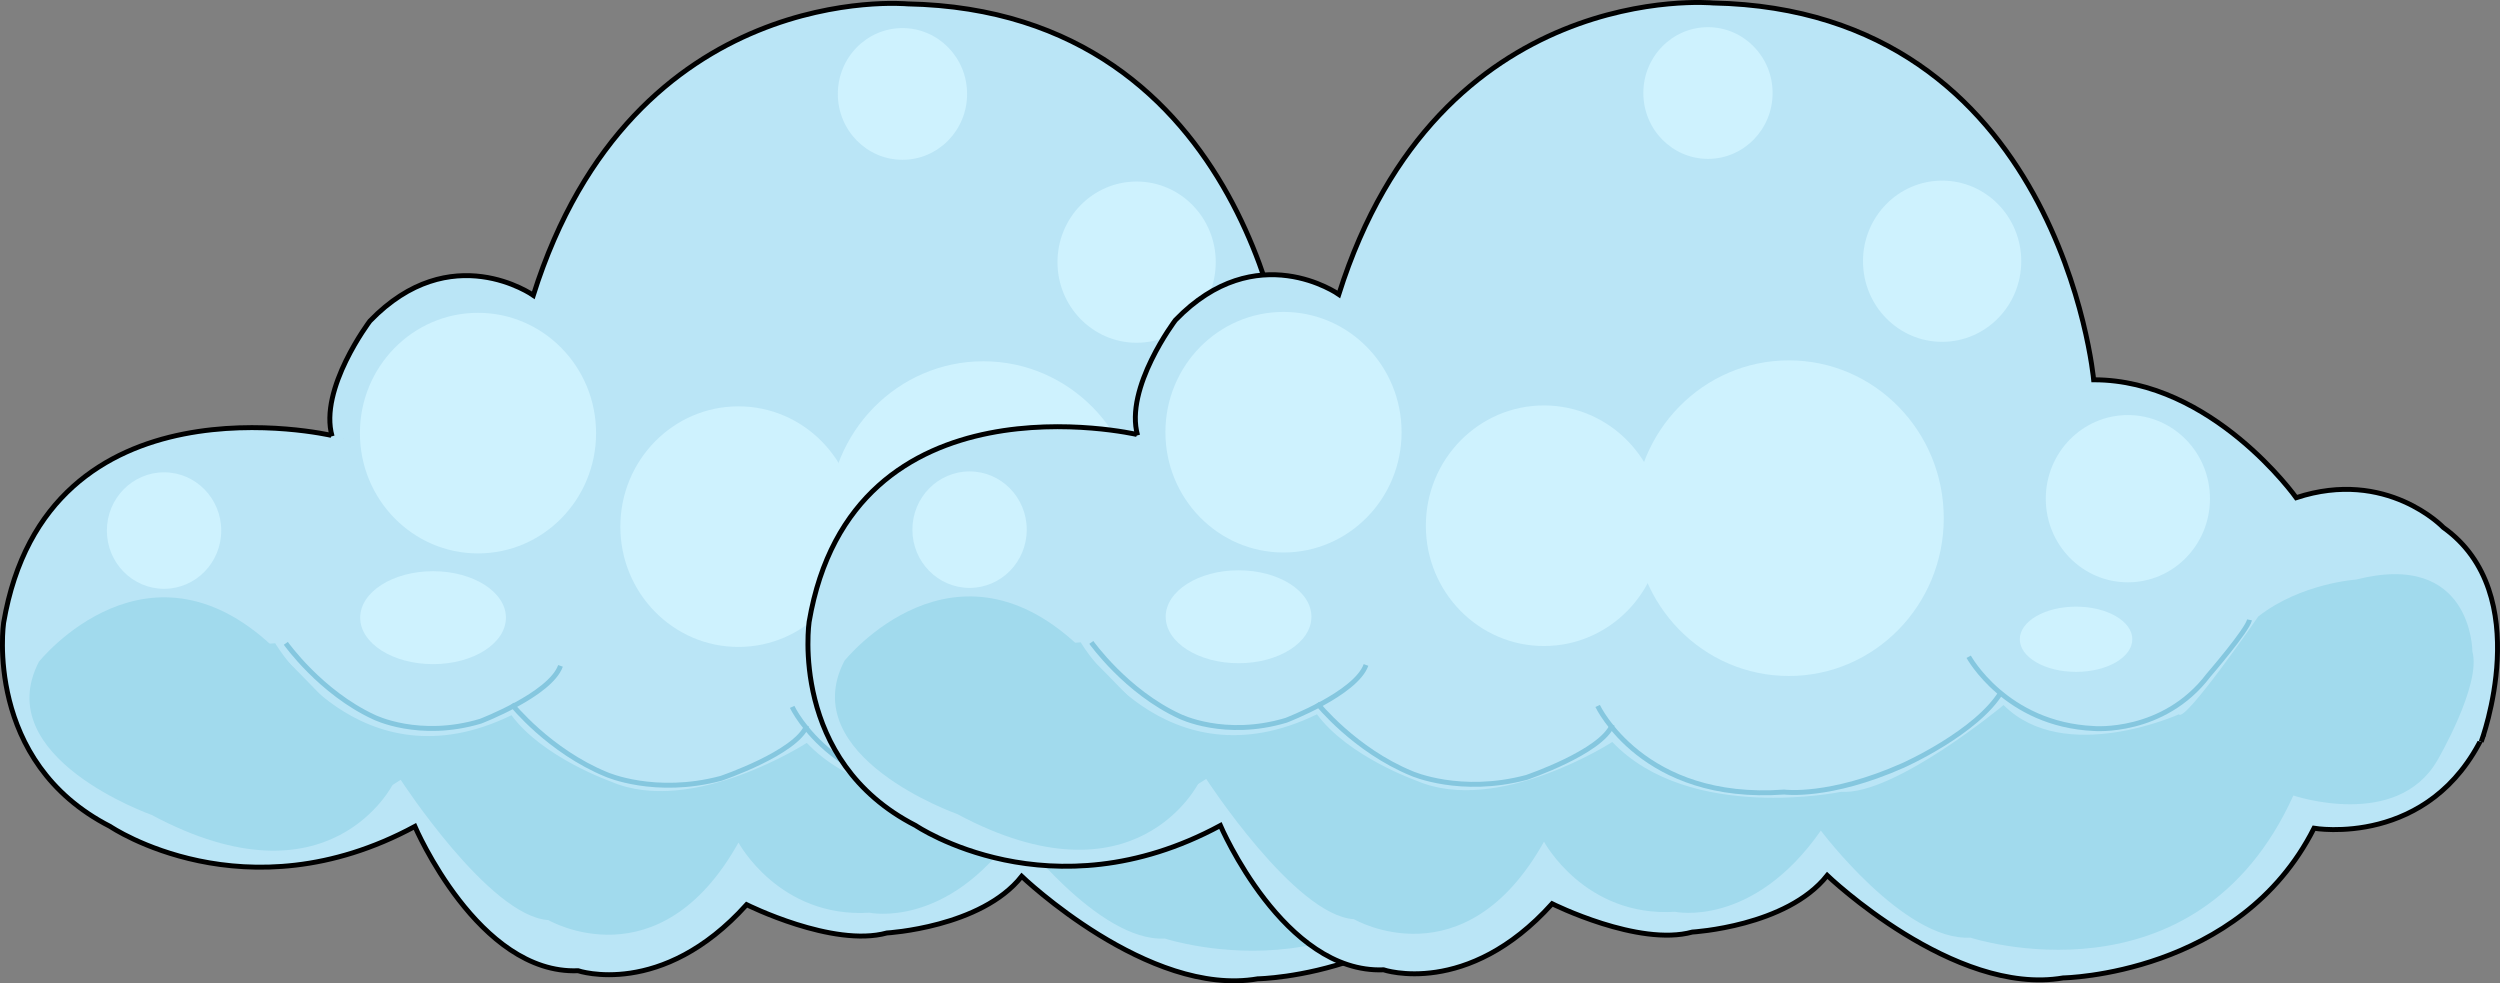<svg xmlns="http://www.w3.org/2000/svg" width="1915.512" height="753.401" version="1.1" viewBox="0 0 506.812 199.337"
  xmlSpace="preserve">
  <rect x="0" y="0" width="506.812" height="199.337" fill="#808080" stroke="none"/>
  <g id="cloud__01__svg" fillOpacity="1" transform="translate(-1.662 -49.556)">
    <g fill="#bae5f6" stroke="#000">
      <path
        d="M68.823 137.818s-57.681-13.395-66.429 37.999c0 0-4.1 28.157 21.596 41.279 0 0 27.338 18.59 61.782 0 0 0 12.849 30.07 33.078 29.25 0 0 16.95 5.741 34.172-13.395 0 0 17.496 8.748 28.43 5.741 0 0 19.136-1.093 27.338-11.481 0 0 25.696 24.603 47.84 20.776 0 0 35.811-.547 50.847-30.344 0 0 23.51 4.1 34.445-19.136">
      </path>
      <path
        d="M341.369 200.1s11.224-29.952-7.665-43.416c0 0-11.498-12.09-29.84-6.046 0 0-16.972-23.906-41.062-23.906 0 0-6.844-75.017-77.198-76.39 0 0-55.572-5.221-75.83 59.079 0 0-16.698-11.816-33.123 5.22 0 0-10.403 13.74-7.665 23.357">
      </path>
    </g>
    <g fill="#cef2fe" stroke="none" transform="translate(-161.815 49.74)">
      <ellipse cx="313.174" cy="106.579" strokeWidth="1.077" rx="23.938" ry="24.386"></ellipse>
      <ellipse cx="260.379" cy="87.62" strokeWidth="1.077" rx="23.938" ry="24.386"></ellipse>
      <ellipse cx="196.736" cy="107.375" strokeWidth="0.521" rx="11.591" ry="11.807"></ellipse>
      <ellipse cx="251.268" cy="125.033" strokeWidth="0.526" rx="14.771" ry="9.419"></ellipse>
      <ellipse cx="421.05" cy="129.594" strokeWidth="0.387" rx="11.403" ry="6.612"></ellipse>
      <ellipse cx="362.825" cy="105.048" strokeWidth="1.413" rx="31.405" ry="31.992"></ellipse>
      <ellipse cx="431.553" cy="101.099" strokeWidth="0.749" rx="16.642" ry="16.953"></ellipse>
      <ellipse cx="346.429" cy="18.86" strokeWidth="0.589" rx="13.103" ry="13.348"></ellipse>
      <ellipse cx="393.898" cy="52.959" strokeWidth="0.722" rx="16.041" ry="16.341"></ellipse>
    </g>
    <g strokeDasharray="none" strokeLinecap="round" strokeLinejoin="round" strokeOpacity="1"
      transform="translate(-161.815 49.74)">
      <path fill="#a1daed" stroke="none" strokeWidth="0.794"
        d="M243.215 158.651s-12.722 25.818-49.017 6.361c0 0-32.928-11.6-22.825-31.057 0 0 22.45-28.063 48.643-1.87 26.193 26.192 23.2 26.566 23.2 26.566z">
      </path>
      <path fill="#a1daed" stroke="none" strokeWidth="0.794"
        d="M267.163 144.807c-30.683 14.967-47.895-14.593-47.895-14.593s-24.322 1.122-19.832 19.083c0 0 12.722 29.934 45.276 8.606 0 0 17.96 27.689 29.934 28.437 0 0 22.45 13.096 38.54-15.715 0 0 8.232 15.341 26.567 14.219 0 0 15.715 3.367 29.56-16.464 0 0 16.838 22.45 30.308 21.702 0 0 45.65 14.967 65.481-28.812 0 0 20.954 7.11 29.186-7.109 0 0 8.98-15.341 7.11-22.076 0 0 0-20.58-23.574-14.593 0 0-11.225.748-19.831 7.483 0 0-14.967 21.702-16.09 19.832 0 0-23.199 10.477-35.547-1.871 0 0-22.076 18.334-32.927 17.586 0 0-30.683 6.361-46.398-10.103 0 0-23.2 14.967-39.663 7.858 0 0-13.844-4.864-20.205-13.47z">
      </path>
      <path fill="none" stroke="#85c7df" strokeWidth="4.233"
        d="M221.419 130.234s7.064 9.973 17.87 14.96c0 0 9.142 4.571 21.609.831 0 0 14.13-5.402 16.207-11.22"></path>
      <path fill="none" stroke="#85c7df" strokeWidth="4.233"
        d="M267.215 142.588s7.59 9.486 19.2 14.23c0 0 9.822 4.348 23.216.79 0 0 15.181-5.138 17.413-10.672"></path>
      <path fill="none" stroke="#85c7df" strokeWidth="4.233"
        d="M324.064 143.116s9.143 19.532 37.817 17.454c0 0 9.143 1.247 24.103-5.402 0 0 14.96-6.65 19.947-14.96"></path>
      <path fill="none" stroke="#85c7df" strokeWidth="4.233"
        d="M399.282 133.143s7.48 13.713 25.35 14.545c0 0 14.13 1.246 23.272-10.805 0 0 7.896-9.143 8.311-11.22"></path>
    </g>
  </g>
  <g id="cloud__02__svg" fillOpacity="1" transform="translate(161.634 -49.741)">
    <g fill="#bae5f6" stroke="#000">
      <path
        d="M68.823 137.818s-57.681-13.395-66.429 37.999c0 0-4.1 28.157 21.596 41.279 0 0 27.338 18.59 61.782 0 0 0 12.849 30.07 33.078 29.25 0 0 16.95 5.741 34.172-13.395 0 0 17.496 8.748 28.43 5.741 0 0 19.136-1.093 27.338-11.481 0 0 25.696 24.603 47.84 20.776 0 0 35.811-.547 50.847-30.344 0 0 23.51 4.1 34.445-19.136">
      </path>
      <path
        d="M341.369 200.1s11.224-29.952-7.665-43.416c0 0-11.498-12.09-29.84-6.046 0 0-16.972-23.906-41.062-23.906 0 0-6.844-75.017-77.198-76.39 0 0-55.572-5.221-75.83 59.079 0 0-16.698-11.816-33.123 5.22 0 0-10.403 13.74-7.665 23.357">
      </path>
    </g>
    <g fill="#cef2fe" stroke="none" transform="translate(-161.815 49.74)">
      <ellipse cx="313.174" cy="106.579" strokeWidth="1.077" rx="23.938" ry="24.386"></ellipse>
      <ellipse cx="260.379" cy="87.62" strokeWidth="1.077" rx="23.938" ry="24.386"></ellipse>
      <ellipse cx="196.736" cy="107.375" strokeWidth="0.521" rx="11.591" ry="11.807"></ellipse>
      <ellipse cx="251.268" cy="125.033" strokeWidth="0.526" rx="14.771" ry="9.419"></ellipse>
      <ellipse cx="421.05" cy="129.594" strokeWidth="0.387" rx="11.403" ry="6.612"></ellipse>
      <ellipse cx="362.825" cy="105.048" strokeWidth="1.413" rx="31.405" ry="31.992"></ellipse>
      <ellipse cx="431.553" cy="101.099" strokeWidth="0.749" rx="16.642" ry="16.953"></ellipse>
      <ellipse cx="346.429" cy="18.86" strokeWidth="0.589" rx="13.103" ry="13.348"></ellipse>
      <ellipse cx="393.898" cy="52.959" strokeWidth="0.722" rx="16.041" ry="16.341"></ellipse>
    </g>
    <g strokeDasharray="none" strokeLinecap="round" strokeLinejoin="round" strokeOpacity="1"
      transform="translate(-161.815 49.74)">
      <path fill="#a1daed" stroke="none" strokeWidth="0.794"
        d="M243.215 158.651s-12.722 25.818-49.017 6.361c0 0-32.928-11.6-22.825-31.057 0 0 22.45-28.063 48.643-1.87 26.193 26.192 23.2 26.566 23.2 26.566z">
      </path>
      <path fill="#a1daed" stroke="none" strokeWidth="0.794"
        d="M267.163 144.807c-30.683 14.967-47.895-14.593-47.895-14.593s-24.322 1.122-19.832 19.083c0 0 12.722 29.934 45.276 8.606 0 0 17.96 27.689 29.934 28.437 0 0 22.45 13.096 38.54-15.715 0 0 8.232 15.341 26.567 14.219 0 0 15.715 3.367 29.56-16.464 0 0 16.838 22.45 30.308 21.702 0 0 45.65 14.967 65.481-28.812 0 0 20.954 7.11 29.186-7.109 0 0 8.98-15.341 7.11-22.076 0 0 0-20.58-23.574-14.593 0 0-11.225.748-19.831 7.483 0 0-14.967 21.702-16.09 19.832 0 0-23.199 10.477-35.547-1.871 0 0-22.076 18.334-32.927 17.586 0 0-30.683 6.361-46.398-10.103 0 0-23.2 14.967-39.663 7.858 0 0-13.844-4.864-20.205-13.47z">
      </path>
      <path fill="none" stroke="#85c7df" strokeWidth="4.233"
        d="M221.419 130.234s7.064 9.973 17.87 14.96c0 0 9.142 4.571 21.609.831 0 0 14.13-5.402 16.207-11.22"></path>
      <path fill="none" stroke="#85c7df" strokeWidth="4.233"
        d="M267.215 142.588s7.59 9.486 19.2 14.23c0 0 9.822 4.348 23.216.79 0 0 15.181-5.138 17.413-10.672"></path>
      <path fill="none" stroke="#85c7df" strokeWidth="4.233"
        d="M324.064 143.116s9.143 19.532 37.817 17.454c0 0 9.143 1.247 24.103-5.402 0 0 14.96-6.65 19.947-14.96"></path>
      <path fill="none" stroke="#85c7df" strokeWidth="4.233"
        d="M399.282 133.143s7.48 13.713 25.35 14.545c0 0 14.13 1.246 23.272-10.805 0 0 7.896-9.143 8.311-11.22"></path>
    </g>
  </g>
</svg>